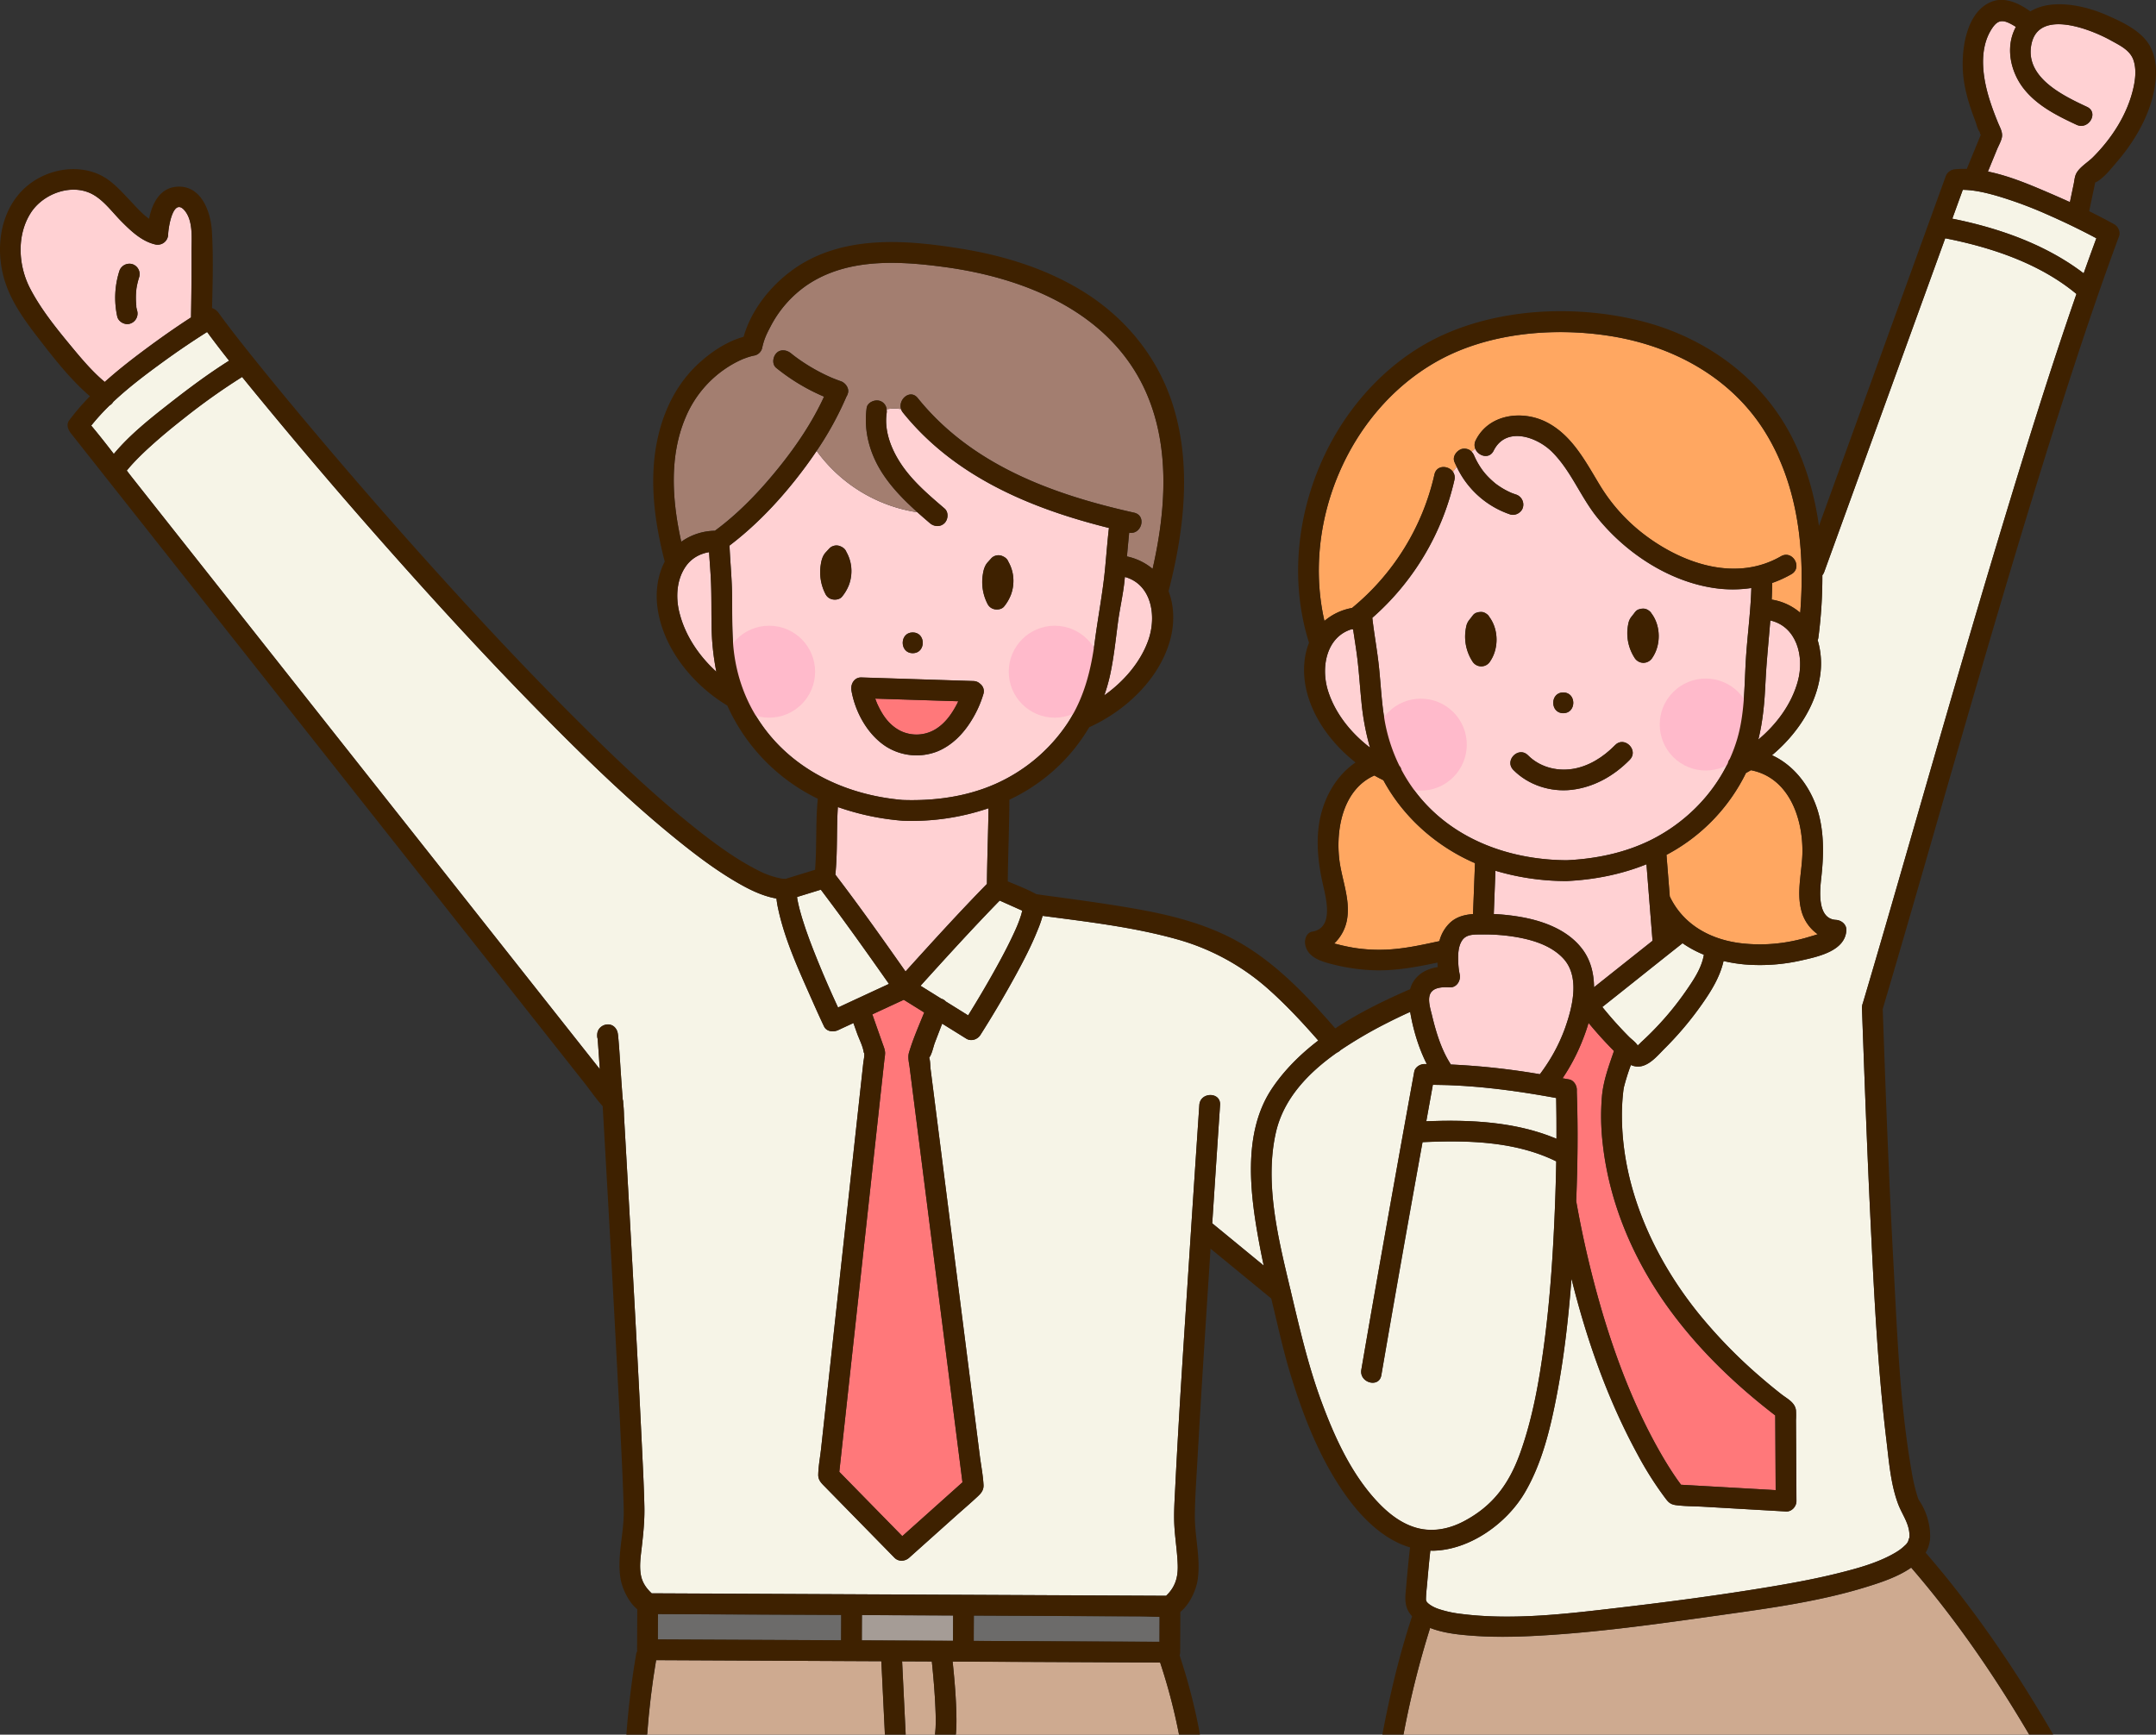 <svg xmlns="http://www.w3.org/2000/svg" viewBox="0 0 1813.75 1459.4"><rect x="0" y="0" width="1813.75" height="1459.4" fill="#333333" stroke="none"/><defs><style>.cls-1{fill:#ceaa90;}.cls-2{fill:#f6f4e7;}.cls-3{fill:#ffa761;}.cls-4{fill:#ffd1d3;}.cls-5{fill:#ffbacb;}.cls-6{fill:#6c6b6a;}.cls-7{fill:#a59c96;}.cls-8{fill:#ff787a;}.cls-9{fill:#a37e70;}.cls-10{fill:#3e2100;}</style></defs><g id="Layer_2" data-name="Layer 2"><g id="Layer_1-2" data-name="Layer 1"><path class="cls-1" d="M786.93,1436.65c-.56-13-1.68-25.9-3-38.81l-25-.12q1.53,30.84,3,61.68h24.67C787.53,1451.88,787.26,1444.15,786.93,1436.65Z"/><path class="cls-2" d="M1380.29,877.17q7-6.37,13.47-13.22a250.48,250.48,0,0,0,24.2-29.69c6.46-9.34,13.57-19.6,15.43-31a92.69,92.69,0,0,1-17.93-9.68c-22.55,17.82-45,35.84-67.5,53.66a323.11,323.11,0,0,0,22.28,24.92c2.19,2.18,5.25,4.34,7,6.82.19.26.33.44.47.61A16.86,16.86,0,0,0,1380.29,877.17Z"/><path class="cls-1" d="M716.25,1397.51,693,1397.4l-141-.68c-3.54,20.77-6,41.69-7.53,62.68h200q-1.5-30.89-3-61.77Z"/><path class="cls-3" d="M1206.76,399.18c1.85-8.25,11.83-7.64,15.61-2.17,1-1.45,2.05-2.88,3.14-4.26-.68-1.42-1.41-2.81-2-4.28-1.85-4.52,2-9.41,6.09-10.73a8.91,8.91,0,0,1,6.72.88A7.63,7.63,0,0,1,1238,380c1-.84,2.07-1.61,3.12-2.4a8.5,8.5,0,0,1,.38-7.17c11-22.12,39.2-25.56,59.53-15.21,21.74,11.08,33.09,33.67,45.21,53.58a149.94,149.94,0,0,0,39.6,42.9c32.07,23.45,75.58,37.59,112.39,16.36,9.75-5.63,18.52,9.45,8.8,15.06a95.85,95.85,0,0,1-16.18,7.38q0,7-.39,14a48.35,48.35,0,0,1,24,11.05c4.12-51.87-1.52-106.2-29-151.14-28.52-46.61-77.79-73.28-130.8-81.67-48.28-7.64-103.84-2.69-146.83,21.91-73.85,42.25-112.45,135.59-93.62,217.83a49.18,49.18,0,0,1,23.23-10.93A203.31,203.31,0,0,0,1206.76,399.18Z"/><path class="cls-3" d="M1473,648c-1.38.82-2.78,1.58-4.17,2.34a154.9,154.9,0,0,1-66.87,68.88q1.39,17.5,2.78,35c11.36,23.82,34.24,36.32,60.06,39.39a136.86,136.86,0,0,0,38.87-1.06,146.62,146.62,0,0,0,17.92-4.22c.93-.28,4.35-1.22,7.62-2.32a35.14,35.14,0,0,1-13.88-20.29c-4.14-16.08.91-33.06,1-49.33C1516.47,687.51,1504.58,654.12,1473,648Z"/><path class="cls-1" d="M1569.67,1335.31c-38.91,12-79.87,17.62-120.08,23.26-48.27,6.78-96.7,13.76-145.36,17-21.48,1.41-43.16,2.25-64.66.7-12-.87-25-2.14-36.46-6.62a775,775,0,0,0-21.95,87.26c-.16.84-.3,1.68-.46,2.52h526.39c-29.17-49.49-61.73-97.08-99.29-140.49C1596.17,1327.05,1580.61,1331.94,1569.67,1335.31Z"/><path class="cls-4" d="M1240.32,383.83a.06.06,0,0,0,0,0l.07.14c.27.56.51,1.12.78,1.67.54,1.11,1.1,2.2,1.7,3.27a66,66,0,0,0,3.58,5.72l.9,1.25c.08.12.17.23.25.34.68.82,1.34,1.65,2,2.45a67.18,67.18,0,0,0,4.7,4.85c.9.84,1.82,1.66,2.76,2.45.39.33.8.64,1.19,1,1.88,1.38,3.79,2.7,5.79,3.89a64.12,64.12,0,0,0,6,3.17c.25.12,2.17,1,.93.44s.39.15.66.26c1.14.45,2.3.86,3.47,1.25a8.92,8.92,0,0,1,6.09,10.72c-1,4.43-6.4,7.54-10.73,6.1a76.79,76.79,0,0,1-45-40.06c-1.09,1.38-2.13,2.81-3.14,4.26a8.43,8.43,0,0,1,1.21,6.81,218.61,218.61,0,0,1-69.08,116c1.61,14.26,4.32,28.35,5.74,42.63,1.31,13.25,2,26.58,4,39.75a141.49,141.49,0,0,0,13.07,42.13,6.54,6.54,0,0,1,1.72,3.36A135.19,135.19,0,0,0,1189.14,664c30,41.17,79.19,59.49,128.84,59.77,24.27-1.13,48.67-6.09,70.56-16.9C1416.58,693,1440,670,1453.6,642a7,7,0,0,1,1.52-3.34,129.29,129.29,0,0,0,6.27-16.77c6.18-21,6-43,7.2-64.75,1.16-20.9,4.14-41.49,4.73-62.39a106.47,106.47,0,0,1-31.33,0c-38.36-5.64-74.62-29.71-98.6-59.66-13.93-17.39-22-39.38-37.94-55.08-12.86-12.64-38.64-21.45-48.94-.78-3.72,7.48-13,4.5-15.43-1.63-1,.79-2.11,1.56-3.12,2.4A11.64,11.64,0,0,1,1240.32,383.83Zm13.3,172.34a8.72,8.72,0,0,1-15.06,0,38.37,38.37,0,0,1-6-22.55,43.15,43.15,0,0,1,.94-6.87,12.72,12.72,0,0,1,2.63-5.41l.28-.36,1.74-2.21a7.22,7.22,0,0,1,.77-1l.35-.45a6.34,6.34,0,0,1,3.08-2,7.8,7.8,0,0,1,1.08-.29l.49-.11a8.39,8.39,0,0,1,.86-.1c.21,0,.44-.06.65-.07a4.21,4.21,0,0,1,.51,0l.33,0a6.72,6.72,0,0,1,1.32.21.9.9,0,0,1,.16,0c.14,0,.25.1.38.15.31.11.61.21.91.35a7.44,7.44,0,0,1,.78.44,10,10,0,0,1,.86.58.1.1,0,0,1,0,0,9.66,9.66,0,0,1,.87.68,7,7,0,0,1,1.25,1.63,1.34,1.34,0,0,1,.11.14C1260.75,529.54,1260.87,545.45,1253.62,556.17ZM1370,524a12.83,12.83,0,0,1,2.63-5.41l.28-.36,1.74-2.22a8.76,8.76,0,0,1,.76-1l.36-.45a6.34,6.34,0,0,1,3.08-2,8.06,8.06,0,0,1,1.07-.29l.5-.11a8.08,8.08,0,0,1,.86-.1c.21,0,.44-.06.65-.07a4.21,4.21,0,0,1,.51,0l.33,0a7.32,7.32,0,0,1,1.31.22.86.86,0,0,1,.17,0,2.5,2.5,0,0,1,.38.15,7.75,7.75,0,0,1,.91.35c.27.13.53.28.78.43s.58.38.86.59l0,0c.3.23.6.44.87.69a7,7,0,0,1,1.25,1.63l.11.13c7.78,10.44,7.9,26.35.65,37.07a9,9,0,0,1-7.54,4.32,8.88,8.88,0,0,1-7.52-4.32,38.3,38.3,0,0,1-6-22.55A43.15,43.15,0,0,1,1370,524Zm-54.89,58.61c11.24,0,11.22,17.44,0,17.44S1303.89,582.58,1315.11,582.58Zm7,64.46c14.19-2,26.73-10.11,36.58-20.17,7.87-8,20.19,4.3,12.34,12.33-13.19,13.47-30,23.1-48.92,25.28-17.74,2-36.37-3.94-49-16.7-7.89-8,4.44-20.33,12.34-12.33C1294.93,645,1308.92,648.94,1322.13,647Z"/><circle class="cls-5" cx="1195.27" cy="626.48" r="38.68" transform="translate(-92.9 1028.68) rotate(-45)"/><circle class="cls-5" cx="1434.94" cy="609.57" r="38.68" transform="translate(-10.74 1193.19) rotate(-45)"/><path class="cls-2" d="M1763.58,200.47c-13.57-7.27-27.5-13.95-41.58-20.12a344.7,344.7,0,0,0-40.81-15.18c-9.71-2.84-19.8-5.35-30-5.47q-4.4,12.12-8.8,24.25c39,7.84,78.68,21.72,110.49,46Q1758.15,215.2,1763.58,200.47Z"/><path class="cls-4" d="M1680.81,103.06c1.65,4.09,4.31,8.22,3.28,12.75-.77,3.41-2.82,6.89-4.15,10.12q-3.76,9.19-7.54,18.38c19.24,3.9,38.36,12.35,55.28,19.63q6.88,3,13.71,6.09,1.58-7.54,3.16-15.09c.52-2.47.74-5.29,1.6-7.67,2.18-6,10.16-10.49,14.62-15,16-16,29.1-36.23,34.06-58.47,1.66-7.48,2.51-15.92,0-23.32-2.92-8.45-11.74-12.45-19.11-16.56-15.83-8.82-59.94-26.83-66.58,2.61-6.39,28.28,26.14,43.78,46.63,53.37,10.17,4.76,1.3,19.79-8.8,15.06-16.3-7.63-33-15.92-44.4-30.36-10-12.71-14.73-30.81-9.12-46.41a41,41,0,0,1,2.49-5.6c-1.35-.85-2.75-1.69-4.16-2.43-7-3.68-11-3.44-15.69,3.38-12.42,18.25-7.85,44.11-1.27,63.48C1676.6,92.46,1678.67,97.78,1680.81,103.06Z"/><path class="cls-1" d="M929.53,1398.54,810.4,1398l-9,0c1.67,15.75,3,31.6,3.2,47.41a139.77,139.77,0,0,1-.48,14.07H991.87A488,488,0,0,0,976,1398.76Z"/><path class="cls-2" d="M1587,1212.07c-7.47-62-10.46-124.6-13.49-186.93-2.84-58.5-4.94-117-7.07-175.55a12.09,12.09,0,0,1,.75-5.78c13-43.74,25.6-87.57,38.23-131.4,26.09-90.52,52.1-181.07,79.41-271.24,19.65-64.89,39.75-129.75,62-193.83-30.86-25.65-71.37-39.19-110.4-46.86q-30.83,85-61.64,170-20.08,55.41-40.18,110.8a9.18,9.18,0,0,1-1.54,2.68,393.18,393.18,0,0,1-3.33,52.36,9.37,9.37,0,0,1-.59,2.26,69.4,69.4,0,0,1,1.68,32.14c-4.3,25-20.17,47.94-40.12,64.67,21,9.56,35.31,30.94,40.25,53.38,3.59,16.34,3.07,32.86,1.24,49.37-1.16,10.45-3.92,34.9,12.34,35.79,4.52.25,9,3.83,8.72,8.72-.88,17.3-23.47,22.13-37.29,25.24a157.39,157.39,0,0,1-47.89,3.54,126.42,126.42,0,0,1-18.12-2.9c-3,13.22-10.18,24.94-18,36.1a277.74,277.74,0,0,1-31.12,37.07c-5.1,5.08-11,12.3-18,14.75A14.08,14.08,0,0,1,1372,896a179.2,179.2,0,0,0-5.9,18.67c-.14.59-.35,2-.47,2.92a172.5,172.5,0,0,0-1.22,20.83c0,61.31,27.07,120.61,65.35,167.68a419.21,419.21,0,0,0,52.19,53.22q8.08,7,16.47,13.55c4.94,3.89,11.67,6.94,12.43,13.76a78.53,78.53,0,0,1,0,8.12l.39,68.16c0,4.51-4,9-8.72,8.72l-69.37-4c-7.65-.43-15.54-.36-23.15-1.32-5.53-.7-7-3.18-10-7.13a285.08,285.08,0,0,1-22.56-35.84c-25.15-46.19-42.73-96.36-55.44-147.55-2.51,32.52-6.11,65-12.22,97.08-5.4,28.23-12.37,57.9-27.08,82.92-15.29,26-46.17,48.11-76.93,48.84-.85,0-1.68-.05-2.53-.06,0,.35-.08.71-.12,1.07-1,8.78-1.77,17.57-2.54,26.36-.42,4.8-1.06,9.62-1,14.44,0-.78.45,1,.69,1.29,1.81,2.2,5.47,4.37,9.65,5.84a93.41,93.41,0,0,0,19.06,4.21c43.17,5.55,88.5.06,131.44-5,43.8-5.11,87.66-10.89,131.15-18.19,18.87-3.17,37.7-6.72,56.26-11.4,14.33-3.61,29-7.63,42.18-14.46,4.63-2.39,8.87-4.91,12.4-8.43a10.14,10.14,0,0,0,2.92-3.83c-.18.37,1-3.61.89-2.37,1-11.23-5.85-19.17-9.48-28.9C1590.56,1248.59,1589.1,1229.58,1587,1212.07Z"/><path class="cls-2" d="M192.72,303.45q-9.45-11.93-18.49-24.15-18.34,11.58-35.92,24.34c-14.56,10.57-29.57,21.79-43,34.42a8.87,8.87,0,0,1-3.14,3.1,183,183,0,0,0-15.39,16.91c6.51,7.76,12.79,15.77,19,23.83,13.47-16.2,30.54-29.7,47-42.58C158.83,326.71,175.38,314.38,192.72,303.45Z"/><path class="cls-6" d="M553.54,1358q-.06,10.65-.1,21.31l45.8.22,108.33.52q0-10.65.1-21.31L595,1358.18Z"/><path class="cls-4" d="M88.14,321.39c12.21-11,25.32-21,38.42-30.66,11.15-8.18,22.53-16.13,34.17-23.64.31-18.35.51-36.7.41-55-.06-10.73,1.67-25.59-5.49-34.57-10-12.52-14.05,14.17-14.17,19.72a8.83,8.83,0,0,1-11,8.41c-11.3-2.68-20.41-11.37-28.34-19.36-7.44-7.5-14.41-17.22-23.72-22.5-17.68-10-42.09-1-52.53,15.37-12,18.74-10.57,44.26-.55,63.54C33.75,258.9,45.42,273.76,57,287.83,66.5,299.32,76.52,311.7,88.14,321.39Zm12.21-93.14a8.91,8.91,0,0,1,10.73-6.09,8.79,8.79,0,0,1,6.09,10.72,65.66,65.66,0,0,0-2.06,8c-.13.71-.24,1.41-.36,2.12v.12c-.13,1.32-.27,2.65-.34,4a63.72,63.72,0,0,0,.11,8.29c0,.61.1,1.22.16,1.83,0,.31.07.61.11.92.08.67,0,.4-.11-.8-.17,1.18.52,3.07.76,4.23a8.93,8.93,0,0,1-6.09,10.73c-4.29,1.39-9.78-1.62-10.72-6.09A74,74,0,0,1,100.35,228.25Z"/><path class="cls-4" d="M847.59,654.55a141.92,141.92,0,0,0,50.61-46.24c13.78-21,19.59-44.23,22.85-68.91,2.68-20.27,6.52-40.16,8.43-59.26,1.2-11.95,2-24,3.43-35.92-65.66-16.35-129.79-43.08-173.28-97.05a9.21,9.21,0,0,1-1.63-3,36.76,36.76,0,0,0-12.16.14,12.25,12.25,0,0,1,0,3.58c-2.09,15.44,4.35,31.06,12.91,43.56,9.64,14.06,23,25.33,35.81,36.34,3.6,3.07,3.14,9.19,0,12.33-3.51,3.51-8.75,3.06-12.33,0s-7-6-10.45-9.12A128.38,128.38,0,0,1,687,379.33c-5.66,8.42-11.71,16.6-18,24.55C652.79,424.27,634.5,443.2,613.72,459c.56,13.29,1.89,26.52,2.13,39.83s-.07,26.39.69,39.57c1.32,23.24,7.84,45.28,20.17,65.1,26.65,42.85,73.38,65.31,122.6,69.57C789.72,674.12,820.63,669.28,847.59,654.55ZM826.78,483.42c.54-3.74,1.56-7.59,4.17-10.42l3-3.29a7.62,7.62,0,0,1,3.08-2,8.29,8.29,0,0,1,6.21.15l.28.11c.27.12.52.25.78.39a9.6,9.6,0,0,1,2,1.36,7.61,7.61,0,0,1,2,2.92,32.36,32.36,0,0,1,4.18,17.82,33.12,33.12,0,0,1-2,9.85,36.32,36.32,0,0,1-5.81,10c-1.68,2.1-4.83,2.74-7.32,2.4A8.38,8.38,0,0,1,831,508.5,40,40,0,0,1,826.78,483.42ZM767.85,532.1c11.24,0,11.22,17.44,0,17.44S756.63,532.1,767.85,532.1ZM708.41,502c-1.68,2.1-4.83,2.74-7.32,2.4a8.4,8.4,0,0,1-6.37-4.16,40.06,40.06,0,0,1-4.21-25.08c.54-3.74,1.57-7.59,4.17-10.42,1-1.09,2-2.19,3.05-3.29a7.52,7.52,0,0,1,3.07-2,8.29,8.29,0,0,1,6.21.15l.28.11c.27.12.52.25.78.39a9.6,9.6,0,0,1,2,1.36,7.61,7.61,0,0,1,2,2.92,32.46,32.46,0,0,1,4.19,17.82,33.45,33.45,0,0,1-2,9.85A36.32,36.32,0,0,1,708.41,502Zm7.88,79c-.91-5.33,2.28-11.23,8.41-11l11.85.38L818.84,573a8.39,8.39,0,0,1,5.74,2.36,7.79,7.79,0,0,1,2.67,8.68,90.58,90.58,0,0,1-9.81,21.83c-6.93,11.37-16.42,21.25-28.9,26.36a48,48,0,0,1-42.77-3.89C730,618.34,719.42,599.17,716.29,581Z"/><circle class="cls-5" cx="647.04" cy="565.12" r="38.68"/><circle class="cls-5" cx="887.3" cy="565.12" r="38.68"/><path class="cls-2" d="M670.65,755.67c.08.5.16,1,.25,1.52,1,5.18,2.36,10.27,3.91,15.32,3.75,12.25,8.38,24.23,13.2,36.1,5.34,13.13,11.07,26.13,17,39q21.4-10,42.83-19.86c-18.75-26.66-37.59-53.32-57.31-79.28l-20,6.15c0,.33,0,.66.07,1Z"/><path class="cls-7" d="M725.11,1358.81q0,10.65-.1,21.3l76.71.37q.06-10.65.1-21.31l-57.55-.27Z"/><path class="cls-8" d="M805.15,592.1c.36-.69.67-1.42,1-2.12l-69.89-2.25c.36,1,.74,2,1.14,3,.05.14.09.22.12.3s0,0,0,.09c.27.61.54,1.21.83,1.82,4.47,9.54,9.86,17,18.71,21.71a30.81,30.81,0,0,0,29.83-1.12C794.92,608.69,800.46,601.07,805.15,592.1Z"/><path class="cls-6" d="M903.85,1359.66l-84.59-.4q0,10.65-.1,21.3l16.64.08,139.62.67q0-10.49.1-21c-5.37,0-10.79-.36-16-.39Z"/><path class="cls-4" d="M1377.83,879.65c1,1.25.71.09,0,0Z"/><path class="cls-2" d="M1109,875.43c-12.76-14.56-25.93-28.81-40.33-41.76a194.06,194.06,0,0,0-78.18-43.33C953.62,780,915,775.56,877.08,770.53a91.13,91.13,0,0,1-4,11.53c-5.16,13-11.6,25.49-18.3,37.77q-14.14,25.9-30,50.87c-2.46,3.89-7.83,5.7-11.93,3.13-6.74-4.22-13.51-8.4-20.26-12.61q-3.06,8-6.11,15.94c-1.34,3.51-2.45,9.66-4.81,12.72,1,2.75.82,6.82,1.19,9.65q1.23,9.71,2.47,19.41l32.43,254.79,6.45,50.7c1,8.21,2.73,16.61,3.17,24.88.21,3.91-1.58,6.56-4.32,9.15-6.37,6-13.12,11.74-19.67,17.6l-38.58,34.53c-3.48,3.11-8.9,3.49-12.33,0l-37.4-38.18-20.85-21.29c-3-3.09-6-5.65-5.89-10.42.14-7.27,1.62-14.75,2.41-22q2.44-22.32,4.88-44.65l13.83-126.42q6.48-59.21,12.95-118.4l3.81-34.75c.27-2.48,1-5.37.86-7.86-.05-.8-.45-1-.51-1.44-.77-5.24-3.87-11-5.64-16l-3-8.45c-4.27,2-8.54,3.94-12.8,5.93-4,1.85-9.78,1.4-11.93-3.13-3.28-6.91-6.43-13.9-9.53-20.89-11.08-25-23.23-51-29-77.83a78.34,78.34,0,0,1-1.48-8.86c-13.1-2.24-25.53-8.92-36.79-15.68-16.62-10-32.13-21.84-47.18-34-40.28-32.57-77.52-68.92-113.83-105.8-41.56-42.21-81.75-85.77-121.14-130Q281.5,411.2,230.78,350.13c-9.07-10.94-18.15-21.91-27.12-33a542.69,542.69,0,0,0-48.58,34.49c-9.88,7.74-19.58,15.72-28.86,24.17-4,3.59-7.83,7.28-11.55,11.11-1.75,1.81-3.46,3.64-5.12,5.53-.64.74-1.28,1.49-1.91,2.24s-.86,1-1,1.24c1.35,1.74,2.69,3.49,4,5.21l73.68,93.2,93.51,118.32L374.59,735l83.29,105.38,46.71,59.08c-.09-1.28-.17-2.57-.26-3.86q-.58-8.49-1.2-17c-.11-1.57-.24-3.15-.37-4.73a8.6,8.6,0,0,1-.39-2.31,12.22,12.22,0,0,1,.33-3.3c1.68-6.09,10.07-8.81,14.6-3.88,2.24,2.45,2.49,4.94,2.78,8,1,10.26,1.51,20.56,2.22,30.83q.59,8.51,1.2,17c.11,1.58.24,3.16.37,4.74a8.59,8.59,0,0,1,.39,2.3c0,.24,0,.48,0,.72a102.55,102.55,0,0,1,.67,10.67q3.6,62.65,7.06,125.3c2.88,52.1,5.74,104.2,8.19,156.32.75,15.76,1.56,31.54,1.91,47.32.26,11.46-.91,22.77-2.22,34.13-.88,7.58-2.11,15.67-.74,23.26,1.17,6.45,4.57,11.24,9.11,15.49l51.21.24,117,.56h0l94.15.46h0l25.4.12,145,.69c7.43-7.08,10.13-15.07,9.75-26-.44-13-2.9-25.75-3-38.74-.1-8.6.46-17.23.89-25.82,3.16-63.94,7.52-127.83,11.66-191.71q4.25-65.32,8.64-130.63c.76-11.16,18.2-11.21,17.44,0q-.22,3.43-.46,6.87-3.11,46.32-6.12,92.66,2.73,2.22,5.44,4.46l37.87,31.1q-1.77-8.23-3.34-16.5c-7.92-42.12-15.12-94.38,10.16-132.29C1080.38,900.37,1093.87,887,1109,875.43Z"/><path class="cls-2" d="M1231.12,1280.13c25.14-13.13,38.72-32.18,48-58.28,10.26-28.85,15.67-59.46,19.74-89.72,4.46-33.17,7-66.61,8.55-100q1.3-27.45,1.82-55c-34.45-17-74.7-17.89-112.5-16.15q-17.68,98-34.66,196.09c-1.9,11.06-18.7,6.34-16.82-4.63q6.21-36.3,12.61-72.57,15.69-89.14,31.91-178.2c.69-3.75,4.86-6.35,8.41-6.4.72,0,1.43,0,2.15,0-6.93-13.55-11.57-29.33-14-43.91-6.47,2.95-12.89,6-19.21,9.22a364.71,364.71,0,0,0-39.42,23,9.52,9.52,0,0,1-3.05,2.1c-24,16.95-44.7,38.49-51.21,66.92-9.78,42.75,2,89.57,11.86,131.23,0,.22.11.44.16.66a8.07,8.07,0,0,1,.42,1.76c7.42,31.3,14.57,62.54,25.73,92.78s25.42,61.7,47.9,85.28c9.11,9.56,20,18,32.92,21.4C1205.59,1289.14,1219.18,1286.36,1231.12,1280.13Z"/><path class="cls-3" d="M1220,776.22c5.47-5,12.22-6.63,19.2-7.19l1.65-42.81c-32.37-14-60.29-38.62-77.06-69.77-2.55-1.25-5.07-2.59-7.57-4-25.85,11.47-32.44,43.7-29.63,69.78,1.83,16.91,9.48,33.78,6.68,50.95a36.21,36.21,0,0,1-10.91,20.65c.65.14,1.25.27,1.7.39,5.09,1.34,10.25,2.47,15.44,3.31a134.63,134.63,0,0,0,26.38,1.45c15.27-.61,30.17-3.92,45-7.14A32.12,32.12,0,0,1,1220,776.22Z"/><path class="cls-4" d="M1220,894.68a8.52,8.52,0,0,1,.46.9,607.71,607.71,0,0,1,75,8.18q3-4,5.71-8.11A144.16,144.16,0,0,0,1316.59,865c6.23-17.58,12.85-43.24-1.49-58.67-11.21-12.07-29.2-16.64-44.95-18.8a160.51,160.51,0,0,0-23.6-1.37c-5.89.07-12.84-.51-16.52,5-3.42,5.08-3.51,12.18-3.29,18.07a65.87,65.87,0,0,0,.66,7.43c.18,1,.34,2,.57,3,1.17,5.23-2.49,11.37-8.41,11-5.37-.3-13.76-.33-16.42,5.56-2.3,5.09.37,13.1,1.59,18.13C1208,868.08,1212.41,882.71,1220,894.68Z"/><path class="cls-2" d="M1203.1,925.45c-1.08,6-2.14,11.94-3.22,17.9,36.93-1.46,75.26.33,109.52,14.73,0-11.44,0-22.87-.25-34.29-34.08-6.27-69.07-10.95-103.74-11.1Z"/><path class="cls-4" d="M1489.31,522c-1.37,17.4-3.26,34.77-4.08,52.21-.76,16.27-2.13,32.4-6,48,15.45-12.87,27.94-29.87,33.19-48.9C1518.28,552,1511.22,526.94,1489.31,522Z"/><path class="cls-4" d="M1390.21,791.47q-2.57-32.19-5.11-64.37c-21.12,8.52-43.94,13-67.12,14.12a208.47,208.47,0,0,1-59.93-8.68q-.71,18.21-1.4,36.42a187.7,187.7,0,0,1,20.07,2.06c20.24,3.19,42,10.73,54.64,27.76,6.88,9.25,9.54,20.35,9.63,31.82Q1365.62,811.06,1390.21,791.47Z"/><path class="cls-8" d="M1357.76,884.19q-11.25-11.31-21.38-23.62c-1.38,4.75-3,9.32-4.66,13.59a166.81,166.81,0,0,1-17.22,33c1.86.34,3.72.66,5.57,1,3.79.71,6.31,4.83,6.41,8.4,0,.85,0,1.71,0,2.56,1.07,30.33.71,60.88-.53,91.34a857.27,857.27,0,0,0,23.08,97.35c11.54,38,26,75.43,45.38,110.21,5,9,10.39,17.89,16.29,26.37,1.12,1.61,2.29,3.18,3.46,4.76l79.61,4.54-.36-62.86c-33.45-25.73-64-54.94-88.91-89.12-29.89-41-50.6-88.8-56.2-139.4a200.15,200.15,0,0,1-.65-40.21C1348.94,908.74,1353.47,896.82,1357.76,884.19Z"/><path class="cls-4" d="M598.19,490.77c-.33-8.78-1.12-17.52-1.65-26.28-7.79,1.35-14.8,5.14-19.61,12-7.64,10.95-8.54,25.45-5.56,38.1,4.55,19.33,16.28,36.95,31.25,50.51a209.73,209.73,0,0,1-4-38.7C598.41,514.54,598.64,502.65,598.19,490.77Z"/><path class="cls-4" d="M946.35,485.44c-.22,2-.4,4-.65,6-1.33,10.85-3.79,21.52-5.22,32.37-1.9,14.35-3.39,28.77-6.36,43A144.35,144.35,0,0,1,929,585.05c16.52-11.68,30.58-28,37.06-46.4C973.3,518,968.61,491.53,946.35,485.44Z"/><path class="cls-2" d="M774.42,829.36q8.67,5.37,17.33,10.79a8.8,8.8,0,0,1,4,2.47q9.35,5.82,18.72,11.65c7.45-12,14.69-24.21,21.6-36.56,6.32-11.3,12.47-22.75,17.8-34.56a112.48,112.48,0,0,0,5.23-13.51c.35-1.15.59-2.33.87-3.49L841,757.68C818.25,781,796.29,805.18,774.42,829.36Z"/><path class="cls-9" d="M771.81,431c-11.11-10-21.63-20.59-29.73-33.22-10.48-16.35-15.64-35.2-13-54.53.64-4.7,6.67-7.21,10.73-6.09a8.21,8.21,0,0,1,6.06,7.15,36.76,36.76,0,0,1,12.16-.14c-2.63-8.15,7.71-17.05,14-9.3C817.38,391.2,885.39,416,954.1,431.34c10.79,2.41,6.42,18.69-4.14,16.87,0,.45-.09.89-.13,1.34q-.66,6.79-1.28,13.6c-.15,1.65-.31,3.31-.46,5a50.06,50.06,0,0,1,21.59,10.43c11.18-49.13,15-103-6-149.62C933.72,262.7,862.54,233.8,794.57,224.65c-38.71-5.21-82.08-7.72-116,15.44a95.6,95.6,0,0,0-30.43,34.79c-3.32,6.34-5.32,10.33-7,18.07A8.48,8.48,0,0,1,635,299a46.52,46.52,0,0,0-7.24,2c-.86.3-1.7.63-2.55.95l-.55.21-.42.19c-2,.89-3.89,1.81-5.79,2.82a92.86,92.86,0,0,0-41.78,46.18c-13.9,32.77-11.22,70.06-3.56,104.42a50,50,0,0,1,28.3-9.26c20.39-15,38.15-33.75,53.94-53.38C670,375,683.48,355,693.25,333.69a167.78,167.78,0,0,1-40.18-24.16c-3.78-3.07-2.93-9.14,0-12.33,3.41-3.71,8.8-2.87,12.33,0l2.09,1.67,1.79,1.36c1.71,1.27,3.44,2.49,5.19,3.68q5.26,3.58,10.82,6.7t11.33,5.79l2.9,1.3.41.17,1.18.48c2,.8,3.95,1.54,5.95,2.26,4.13,1.19,7.9,6.34,6.09,10.73a7.13,7.13,0,0,1-1,2.17A274.38,274.38,0,0,1,687,379.33,128.38,128.38,0,0,0,771.81,431Z"/><path class="cls-4" d="M831.59,680a200.26,200.26,0,0,1-72.28,10.46A215.43,215.43,0,0,1,704.85,679c-1.22,18.92-.18,38-2.1,56.87,20.38,26.63,39.76,54.06,59,81.5,22.48-24.87,45.05-49.71,68.49-73.66C830.45,722.47,831.33,701.26,831.59,680Z"/><path class="cls-8" d="M777.51,851.82c-5.74-3.56-11.45-7.15-17.2-10.7q-13.24,6.11-26.47,12.28,4.3,12.26,8.63,24.5c.94,2.67,2.09,5.24,2.14,8.09a45.76,45.76,0,0,1-.61,5.58L741,919l-21.27,194.46q-6.83,62.43-13.66,124.86l53,54.1,50.61-45.29q-3.28-25.85-6.58-51.71L774.93,974.11,765.24,898c-.53-4.11-1.73-8.42-.54-12.46C768.07,874.11,773,863,777.51,851.82Z"/><path class="cls-4" d="M1152.53,629a212.7,212.7,0,0,1-7.25-39.06c-1.21-11.82-1.92-23.69-3.35-35.5-1-8.33-2.4-16.6-3.6-24.9a8.15,8.15,0,0,1-1.08-.19c-21.15,6.26-26.55,31.74-19.88,52.4C1123.41,600.45,1136.6,616.8,1152.53,629Z"/><path class="cls-10" d="M712,464.37a7.61,7.61,0,0,0-2-2.92,9.6,9.6,0,0,0-2-1.36c-.26-.14-.51-.27-.78-.39l-.28-.11a8.29,8.29,0,0,0-6.21-.15,7.52,7.52,0,0,0-3.07,2c-1,1.1-2,2.2-3.05,3.29-2.6,2.83-3.63,6.68-4.17,10.42a40.06,40.06,0,0,0,4.21,25.08,8.4,8.4,0,0,0,6.37,4.16c2.49.34,5.64-.3,7.32-2.4a36.32,36.32,0,0,0,5.81-10,33.45,33.45,0,0,0,2-9.85A32.46,32.46,0,0,0,712,464.37Z"/><path class="cls-10" d="M837.36,512.66c2.49.34,5.64-.3,7.32-2.4a36.32,36.32,0,0,0,5.81-10,33.12,33.12,0,0,0,2-9.85,32.36,32.36,0,0,0-4.18-17.82,7.61,7.61,0,0,0-2-2.92,9.6,9.6,0,0,0-2-1.36c-.26-.14-.51-.27-.78-.39l-.28-.11a8.29,8.29,0,0,0-6.21-.15,7.62,7.62,0,0,0-3.08,2L831,473c-2.61,2.83-3.63,6.68-4.17,10.42A40,40,0,0,0,831,508.5,8.38,8.38,0,0,0,837.36,512.66Z"/><path class="cls-10" d="M767.85,549.54c11.22,0,11.24-17.44,0-17.44S756.61,549.54,767.85,549.54Z"/><path class="cls-10" d="M788.54,632.18c12.48-5.11,22-15,28.9-26.36A90.58,90.58,0,0,0,827.25,584a7.79,7.79,0,0,0-2.67-8.68,8.39,8.39,0,0,0-5.74-2.36l-82.29-2.65-11.85-.38c-6.13-.19-9.32,5.71-8.41,11,3.13,18.21,13.67,37.38,29.48,47.33A48,48,0,0,0,788.54,632.18ZM757.11,614.7C748.26,610,742.87,602.53,738.4,593c-.29-.61-.56-1.21-.83-1.82,0,0,0,0,0-.09s-.07-.16-.12-.3c-.4-1-.78-2-1.14-3L806.17,590c-.35.7-.66,1.43-1,2.12-4.69,9-10.23,16.59-18.21,21.48A30.81,30.81,0,0,1,757.11,614.7Z"/><path class="cls-10" d="M771.81,431c3.45,3.09,7,6.12,10.45,9.12s8.82,3.51,12.33,0c3.14-3.14,3.6-9.26,0-12.33-12.85-11-26.17-22.28-35.81-36.34-8.56-12.5-15-28.12-12.91-43.56a12.25,12.25,0,0,0,0-3.58,8.21,8.21,0,0,0-6.06-7.15c-4.06-1.12-10.09,1.39-10.73,6.09-2.61,19.33,2.55,38.18,13,54.53C750.18,410.37,760.7,421,771.81,431Z"/><path class="cls-10" d="M36.12,289.46C48,304.78,60.78,320.57,75.66,333.39a198.7,198.7,0,0,0-17.53,20.38c-2.47,3.35-.88,7.74,1.36,10.57l44.9,56.8,107.35,135.8L342,721.7,454.11,863.57l36.95,46.75c5.27,6.66,10.25,14,15.95,20.37q2.64,45.67,5.19,91.34,4.84,86.39,9.28,172.78c1,20.76,2.08,41.52,2.83,62.29.19,5.3.41,10.61.4,15.92-.05,18.27-5.72,36.91-2.68,55.1,1.33,8,6.52,19.67,14.09,25.79q-.09,17-.17,34.06a9.25,9.25,0,0,0,.13,1.28,6.47,6.47,0,0,0-.87,2.21c-3.86,22.51-6.55,45.19-8.25,67.94H544.4c1.57-21,4-41.91,7.53-62.68l141,.68,23.28.11,25.2.12q1.51,30.88,3,61.77h17.49q-1.5-30.84-3-61.68l25,.12c1.34,12.91,2.46,25.85,3,38.81.33,7.5.6,15.23-.35,22.75h17.57a139.77,139.77,0,0,0,.48-14.07c-.19-15.81-1.53-31.66-3.2-47.41l9,0,119.13.58,46.43.22a488,488,0,0,1,15.91,60.64h17.62a490.13,490.13,0,0,0-17.15-66.68,8.68,8.68,0,0,0,.48-2.64q.07-17,.16-33.92c7.85-6.19,13.19-18.33,14.49-26.57,2.84-18-2.44-36.41-2.3-54.52.12-14.5,1.18-29,2-43.52,3.05-55.09,6.63-110.16,10.2-165.22.34-5.26.7-10.51,1-15.77l44.42,36.47,6.67,5.48c1.64,6.89,3.3,13.78,4.93,20.68,3.61,15.32,7.29,30.56,12,45.62,10.51,33.89,24,68.15,44.41,97.42,13.67,19.62,32.25,38.8,55.41,45.7-1.28,10.84-2.27,21.71-3.21,32.58-.63,7.3-1.88,14.53,1.87,21.22a23.9,23.9,0,0,0,3.05,4.14c-10.74,32.49-18.65,65.85-25,99.53h17.78c.16-.84.3-1.68.46-2.52a775,775,0,0,1,21.95-87.26c11.47,4.48,24.45,5.75,36.46,6.62,21.5,1.55,43.18.71,64.66-.7,48.66-3.21,97.09-10.19,145.36-17,40.21-5.64,81.17-11.28,120.08-23.26,10.94-3.37,26.5-8.26,38.13-16.4,37.56,43.41,70.12,91,99.29,140.49h20.19q-12.67-21.8-26.18-43.1c-24.47-38.44-51.3-75.46-81.15-109.92a26.75,26.75,0,0,0,3.8-13.8,54.9,54.9,0,0,0-7.61-27.55c-.66-1.06-1.34-2.1-2-3.17l-.18-.35c-.15-.41-.57-1.42-.65-1.66a160.93,160.93,0,0,1-5.21-22.21c-10.18-58.45-12.19-118.79-15.39-177.92-3.5-64.78-6-129.61-8.28-194.43q-.29-8.16-.58-16.31c24.53-82.79,48.05-165.88,72.13-248.8,26.28-90.44,52.93-180.8,81.81-270.44,14.17-44,28.86-87.76,44.93-131.06,1.31-3.51-.85-8.1-4-9.85-7-3.87-14-7.53-21.17-11.07q2-9.7,4.07-19.4l1-4.84a4.17,4.17,0,0,0,1.55-.65c6.37-3.78,12.2-11.35,17-16.94,16.75-19.68,30.52-44.28,32.43-70.51.7-9.49-.69-19.75-5.77-28-7.5-12.12-23.5-19.36-36-24.81-18.72-8.15-46-13.84-63.76-2.94-9.3-6.73-21.09-12.32-31.91-8.43-23,8.28-26.85,43.51-24.41,63.84,1.53,12.76,5.37,24.92,10,36.86,1,2.62,1.91,7,3.68,9.16.32,1.55.64,2.3.95,2.29-.49,1.2-1,2.4-1.48,3.6l-10.32,25.17a79.16,79.16,0,0,0-9.5.27,9.19,9.19,0,0,0-8.41,6.4l-40.17,110.8-64,176.53c-.77,2.11-1.53,4.23-2.3,6.34-3.48-24.89-10.25-49.21-21.39-71.93-25.56-52.16-74.28-87.28-130.14-100.89-52.37-12.76-113.28-10.49-163,11.41-44.59,19.64-80.16,57.45-101,101.09-23.47,49.09-29.92,106.41-13.44,158.64-4.81,12-5.2,25.76-2.55,38.3,5.18,24.42,21.5,46.53,41.67,62.44-17.6,12-28.26,32.52-31,54-2.08,16.32,0,32.79,3.6,48.75,2.69,11.9,9.3,36.42-8.86,39.54-5,.85-6.81,6.47-6.09,10.73,1.93,11.46,14.56,14.7,24.14,17.06a161.65,161.65,0,0,0,35,4.78c17.64.38,34.94-2.85,52.12-6.49.06,1.27.15,2.52.27,3.77-6.71,1-13.13,3.66-17.86,8.75a22.91,22.91,0,0,0-5.37,9.83c-21.12,9.15-43,19.79-63,33-23-26.4-47.51-52.53-77.7-70.59-28.58-17.08-61.09-25-93.6-30.58-26.58-4.6-53.37-8-80.1-11.72-7.62-4.17-16-7.39-24.1-10.8.23-22.91,1.26-45.8,1.36-68.71a154.18,154.18,0,0,0,53.15-41,158.7,158.7,0,0,0,14-19.95c30.82-14,59.27-40.72,68.23-74,3.5-13.05,3.47-27.7-1.49-40.44,13.47-52,20-109.19,2.23-160.95C972.09,298.32,946,267,911.8,245.62,880.58,226.13,844.44,215,808.3,209.2c-41.7-6.75-87.81-10.78-126.69,8.84-25.18,12.7-48.1,37.46-56.05,65.33-14.53,3.95-28.43,13.52-39,23.53C563.28,329,552.26,360.16,550,391.63c-1.94,27.16,2.42,54.56,9.21,80.83-6.22,12-7.92,26.05-6,39.45,4.8,33.82,29.78,64.4,58.64,81.69A159.86,159.86,0,0,0,688,672c-2,19.86-.73,39.9-2.32,59.78l-23.45,7.21c-.33.11-.57.28-.88.39l-2.33-.05c-.48,0-.95-.08-1.43-.13l-.46-.09a75.08,75.08,0,0,1-7.8-2c-6.28-2.06-9.51-3.65-16.29-7.31-15.26-8.25-29.49-18.48-43.15-29.14C550.66,670,514.6,635.18,479.48,600c-41.19-41.27-80.94-84-119.89-127.34Q305.83,412.8,254.18,351.08q-20-23.85-39.49-48.06c-9.72-12.1-17.84-22.31-26.35-33.71-1.52-2-3-4.06-4.49-6.11a10.56,10.56,0,0,0-5.46-4c.52-21.55,1.16-43.26-.13-64.7-1-16.22-8.71-38.08-28.41-37.47-15,.47-21.83,13.69-24.44,27.06-6.07-4.31-11.32-10.48-16.06-15.44-8-8.37-15.74-17.4-26.57-22.12-21.8-9.49-48.94-2.45-65,14.68C-.85,181.13-3.84,211.61,4.17,236.82,10.41,256.45,23.64,273.42,36.12,289.46ZM707.57,1380l-108.33-.52-45.8-.22q0-10.65.1-21.31l41.47.2,112.66.54Q707.63,1369.37,707.57,1380Zm94.15.45-76.71-.37q0-10.65.1-21.3l19.16.09,57.55.27Q801.77,1369.84,801.72,1380.48Zm173.7.83-139.62-.67-16.64-.08q0-10.65.1-21.3l84.59.4,55.63.27c5.25,0,10.67.35,16,.39Q975.48,1370.82,975.42,1381.31ZM1676,23.58c4.64-6.82,8.73-7.06,15.69-3.38,1.41.74,2.81,1.58,4.16,2.43a41,41,0,0,0-2.49,5.6c-5.61,15.6-.89,33.7,9.12,46.41,11.37,14.44,28.1,22.73,44.4,30.36,10.1,4.73,19-10.3,8.8-15.06-20.49-9.59-53-25.09-46.63-53.37,6.64-29.44,50.75-11.43,66.58-2.61,7.37,4.11,16.19,8.11,19.11,16.56,2.56,7.4,1.71,15.84,0,23.32-5,22.24-18.11,42.51-34.06,58.47-4.46,4.47-12.44,9-14.62,15-.86,2.38-1.08,5.2-1.6,7.67q-1.59,7.55-3.16,15.09-6.83-3.12-13.71-6.09c-16.92-7.28-36-15.73-55.28-19.63q3.76-9.18,7.54-18.38c1.33-3.23,3.38-6.71,4.15-10.12,1-4.53-1.63-8.66-3.28-12.75-2.14-5.28-4.21-10.6-6-16C1668.19,67.69,1663.62,41.83,1676,23.58ZM1651.22,159.7c10.17.12,20.26,2.63,30,5.47A344.7,344.7,0,0,1,1722,180.35c14.08,6.17,28,12.85,41.58,20.12q-5.43,14.73-10.67,29.52c-31.81-24.32-71.45-38.2-110.49-46Q1646.81,171.82,1651.22,159.7ZM1529.74,536.3a393.18,393.18,0,0,0,3.33-52.36,9.18,9.18,0,0,0,1.54-2.68q20.09-55.39,40.18-110.8,30.81-85,61.64-170c39,7.67,79.54,21.21,110.4,46.86-22.25,64.08-42.35,128.94-62,193.83-27.31,90.17-53.32,180.72-79.41,271.24-12.63,43.83-25.27,87.66-38.23,131.4a12.09,12.09,0,0,0-.75,5.78c2.13,58.52,4.23,117,7.07,175.55,3,62.33,6,124.94,13.49,186.93,2.1,17.51,3.56,36.52,9.79,53.19,3.63,9.73,10.53,17.67,9.48,28.9.12-1.24-1.07,2.74-.89,2.37a10.14,10.14,0,0,1-2.92,3.83c-3.53,3.52-7.77,6-12.4,8.43-13.18,6.83-27.85,10.85-42.18,14.46-18.56,4.68-37.39,8.23-56.26,11.4-43.49,7.3-87.35,13.08-131.15,18.19-42.94,5-88.27,10.5-131.44,5a93.41,93.41,0,0,1-19.06-4.21c-4.18-1.47-7.84-3.64-9.65-5.84-.24-.29-.7-2.07-.69-1.29-.05-4.82.59-9.64,1-14.44.77-8.79,1.59-17.58,2.54-26.36,0-.36.09-.72.12-1.07.85,0,1.68.08,2.53.06,30.76-.73,61.64-22.84,76.93-48.84,14.71-25,21.68-54.69,27.08-82.92,6.11-32,9.71-64.56,12.22-97.08,12.71,51.19,30.29,101.36,55.44,147.55a285.08,285.08,0,0,0,22.56,35.84c3,4,4.48,6.43,10,7.13,7.61,1,15.5.89,23.15,1.32l69.37,4c4.69.27,8.75-4.21,8.72-8.72l-.39-68.16a78.53,78.53,0,0,0,0-8.12c-.76-6.82-7.49-9.87-12.43-13.76q-8.39-6.6-16.47-13.55a419.21,419.21,0,0,1-52.19-53.22c-38.28-47.07-65.33-106.37-65.35-167.68a172.5,172.5,0,0,1,1.22-20.83c.12-.88.33-2.33.47-2.92A179.2,179.2,0,0,1,1372,896a14.08,14.08,0,0,0,10.82.46c7-2.45,12.87-9.67,18-14.75a277.74,277.74,0,0,0,31.12-37.07c7.84-11.16,15.07-22.88,18-36.1a126.42,126.42,0,0,0,18.12,2.9,157.39,157.39,0,0,0,47.89-3.54c13.82-3.11,36.41-7.94,37.29-25.24.25-4.89-4.2-8.47-8.72-8.72-16.26-.89-13.5-25.34-12.34-35.79,1.83-16.51,2.35-33-1.24-49.37-4.94-22.44-19.29-43.82-40.25-53.38,20-16.73,35.82-39.7,40.12-64.67a69.4,69.4,0,0,0-1.68-32.14A9.37,9.37,0,0,0,1529.74,536.3Zm-13.45,180.12c-.1,16.27-5.15,33.25-1,49.33A35.14,35.14,0,0,0,1529.16,786c-3.27,1.1-6.69,2-7.62,2.32a146.62,146.62,0,0,1-17.92,4.22,136.86,136.86,0,0,1-38.87,1.06c-25.82-3.07-48.7-15.57-60.06-39.39q-1.38-17.5-2.78-35a154.9,154.9,0,0,0,66.87-68.88c1.39-.76,2.79-1.52,4.17-2.34C1504.58,654.12,1516.47,687.51,1516.29,716.42Zm-37.1-94.18c3.91-15.65,5.28-31.78,6-48,.82-17.44,2.71-34.81,4.08-52.21,21.91,5,29,30,23.07,51.36C1507.13,592.37,1494.64,609.37,1479.19,622.24Zm-63.73,171.29a92.69,92.69,0,0,0,17.93,9.68c-1.86,11.45-9,21.71-15.43,31a250.48,250.48,0,0,1-24.2,29.69q-6.49,6.85-13.47,13.22a16.86,16.86,0,0,1-2.55,2.37c-.14-.17-.28-.35-.47-.61-1.78-2.48-4.84-4.64-7-6.82A323.11,323.11,0,0,1,1348,847.19C1370.51,829.37,1392.91,811.35,1415.46,793.53Zm-37.63,86.12c.71.09,1,1.25,0,0Zm-36.84-49c-.09-11.47-2.75-22.57-9.63-31.82-12.67-17-34.4-24.57-54.64-27.76a187.7,187.7,0,0,0-20.07-2.06q.7-18.21,1.4-36.42a208.47,208.47,0,0,0,59.93,8.68c23.18-1.07,46-5.6,67.12-14.12q2.55,32.19,5.11,64.37Q1365.61,811,1341,830.6Zm-9.27,43.56c1.68-4.27,3.28-8.84,4.66-13.59q10.13,12.31,21.38,23.62c-4.29,12.63-8.82,24.55-10.06,37.88a200.15,200.15,0,0,0,.65,40.21c5.6,50.6,26.31,98.43,56.2,139.4,25,34.18,55.46,63.39,88.91,89.12l.36,62.86-79.61-4.54c-1.17-1.58-2.34-3.15-3.46-4.76-5.9-8.48-11.26-17.34-16.29-26.37-19.38-34.78-33.84-72.17-45.38-110.21a857.27,857.27,0,0,1-23.08-97.35c1.24-30.46,1.6-61,.53-91.34,0-.85,0-1.71,0-2.56-.1-3.57-2.62-7.69-6.41-8.4-1.85-.36-3.71-.68-5.57-1A166.81,166.81,0,0,0,1331.72,874.16ZM1207.81,304.58c43-24.6,98.55-29.55,146.83-21.91,53,8.39,102.28,35.06,130.8,81.67,27.5,44.94,33.14,99.27,29,151.14a48.35,48.35,0,0,0-24-11.05q.35-7,.39-14a95.85,95.85,0,0,0,16.18-7.38c9.72-5.61,1-20.69-8.8-15.06-36.81,21.23-80.32,7.09-112.39-16.36a149.94,149.94,0,0,1-39.6-42.9c-12.12-19.91-23.47-42.5-45.21-53.58-20.33-10.35-48.52-6.91-59.53,15.21a8.5,8.5,0,0,0-.38,7.17c2.46,6.13,11.71,9.11,15.43,1.63,10.3-20.67,36.08-11.86,48.94.78,16,15.7,24,37.69,37.94,55.08,24,29.95,60.24,54,98.6,59.66a106.47,106.47,0,0,0,31.33,0c-.59,20.9-3.57,41.49-4.73,62.39-1.2,21.71-1,43.71-7.2,64.75a129.29,129.29,0,0,1-6.27,16.77,7,7,0,0,0-1.52,3.34c-13.62,28-37,51-65.06,64.9-21.89,10.81-46.29,15.77-70.56,16.9-49.65-.28-98.84-18.6-128.84-59.77A135.19,135.19,0,0,1,1179,647.67a6.54,6.54,0,0,0-1.72-3.36,141.49,141.49,0,0,1-13.07-42.13c-2-13.17-2.64-26.5-4-39.75-1.42-14.28-4.13-28.37-5.74-42.63a218.61,218.61,0,0,0,69.08-116,8.43,8.43,0,0,0-1.21-6.81c-3.78-5.47-13.76-6.08-15.61,2.17a203.31,203.31,0,0,1-69.34,112.3,49.18,49.18,0,0,0-23.23,10.93C1095.36,440.17,1134,346.83,1207.81,304.58Zm-90.44,277.15c-6.67-20.66-1.27-46.14,19.88-52.4a8.15,8.15,0,0,0,1.08.19c1.2,8.3,2.6,16.57,3.6,24.9,1.43,11.81,2.14,23.68,3.35,35.5a212.7,212.7,0,0,0,7.25,39.06C1136.6,616.8,1123.41,600.45,1117.37,581.73Zm48.51,217.21a134.63,134.63,0,0,1-26.38-1.45c-5.19-.84-10.35-2-15.44-3.31-.45-.12-1-.25-1.7-.39a36.21,36.21,0,0,0,10.91-20.65c2.8-17.17-4.85-34-6.68-50.95-2.81-26.08,3.78-58.31,29.63-69.78,2.5,1.45,5,2.79,7.57,4,16.77,31.15,44.69,55.73,77.06,69.77L1239.2,769c-7,.56-13.73,2.2-19.2,7.19a32.12,32.12,0,0,0-9.07,15.58C1196.05,795,1181.15,798.33,1165.88,798.94Zm37.26,37.32c2.66-5.89,11-5.86,16.42-5.56,5.92.33,9.58-5.81,8.41-11-.23-1-.39-2-.57-3a65.87,65.87,0,0,1-.66-7.43c-.22-5.89-.13-13,3.29-18.07,3.68-5.48,10.63-4.9,16.52-5a160.51,160.51,0,0,1,23.6,1.37c15.75,2.16,33.74,6.73,44.95,18.8,14.34,15.43,7.72,41.09,1.49,58.67a144.16,144.16,0,0,1-15.45,30.64q-2.72,4.15-5.71,8.11a607.71,607.71,0,0,0-75-8.18,8.52,8.52,0,0,0-.46-.9c-7.61-12-12-26.6-15.29-40.29C1203.51,849.36,1200.84,841.35,1203.14,836.26ZM1309.4,958.08c-34.26-14.4-72.59-16.19-109.52-14.73,1.08-6,2.14-11.93,3.22-17.9l2.31-12.76c34.67.15,69.66,4.83,103.74,11.1C1309.39,935.21,1309.45,946.64,1309.4,958.08ZM1124.62,885.6a9.52,9.52,0,0,0,3.05-2.1,364.71,364.71,0,0,1,39.42-23c6.32-3.25,12.74-6.27,19.21-9.22,2.45,14.58,7.09,30.36,14,43.91-.72,0-1.43,0-2.15,0-3.55,0-7.72,2.65-8.41,6.4q-16.21,89.05-31.91,178.2-6.37,36.27-12.61,72.57c-1.88,11,14.92,15.69,16.82,4.63q16.8-98.13,34.66-196.09c37.8-1.74,78-.82,112.5,16.15q-.48,27.52-1.82,55c-1.59,33.43-4.09,66.87-8.55,100-4.07,30.26-9.48,60.87-19.74,89.72-9.27,26.1-22.85,45.15-48,58.28-11.94,6.23-25.53,9-38.72,5.5-13-3.44-23.81-11.84-32.92-21.4-22.48-23.58-36.75-55.06-47.9-85.28s-18.31-61.48-25.73-92.78a8.07,8.07,0,0,0-.42-1.76c0-.22-.11-.44-.16-.66-9.9-41.66-21.64-88.48-11.86-131.23C1079.92,924.09,1100.63,902.55,1124.62,885.6ZM859.94,766.15c-.28,1.16-.52,2.34-.87,3.49a112.48,112.48,0,0,1-5.23,13.51c-5.33,11.81-11.48,23.26-17.8,34.56-6.91,12.35-14.15,24.53-21.6,36.56q-9.36-5.85-18.72-11.65a8.8,8.8,0,0,0-4-2.47q-8.67-5.4-17.33-10.79c21.87-24.18,43.83-48.34,66.6-71.68ZM765.24,898l9.69,76.13,28.17,221.26q3.28,25.86,6.58,51.71l-50.61,45.29-53-54.1q6.82-62.43,13.66-124.86L741,919l3-27.38a45.76,45.76,0,0,0,.61-5.58c-.05-2.85-1.2-5.42-2.14-8.09q-4.32-12.24-8.63-24.5,13.23-6.15,26.47-12.28c5.75,3.55,11.46,7.14,17.2,10.7-4.51,11.13-9.44,22.29-12.81,33.7C763.51,889.56,764.71,893.87,765.24,898ZM702.75,735.85c1.92-18.88.88-38,2.1-56.87a215.43,215.43,0,0,0,54.46,11.52A200.26,200.26,0,0,0,831.59,680c-.26,21.22-1.14,42.43-1.3,63.65-23.44,23.95-46,48.79-68.49,73.66C742.51,789.91,723.13,762.48,702.75,735.85ZM966,538.65c-6.48,18.35-20.54,34.72-37.06,46.4a144.35,144.35,0,0,0,5.15-18.31c3-14.18,4.46-28.6,6.36-43,1.43-10.85,3.89-21.52,5.22-32.37.25-2,.43-4,.65-6C968.61,491.53,973.3,518,966,538.65Zm-394.66-24c-3-12.65-2.08-27.15,5.56-38.1,4.81-6.88,11.82-10.67,19.61-12,.53,8.76,1.32,17.5,1.65,26.28.45,11.88.22,23.77.47,35.65a209.73,209.73,0,0,0,4,38.7C587.65,551.56,575.92,533.94,571.37,514.61Zm65.34,88.88c-12.33-19.82-18.85-41.86-20.17-65.1-.76-13.18-.45-26.38-.69-39.57s-1.57-26.54-2.13-39.83c20.78-15.79,39.07-34.72,55.29-55.11,6.32-7.95,12.37-16.13,18-24.55a274.38,274.38,0,0,0,25.15-45.82,7.13,7.13,0,0,0,1-2.17c1.81-4.39-2-9.54-6.09-10.73-2-.72-4-1.46-5.95-2.26l-1.18-.48-.41-.17-2.9-1.3q-5.79-2.65-11.33-5.79t-10.82-6.7c-1.75-1.19-3.48-2.41-5.19-3.68l-1.79-1.36-2.09-1.67c-3.53-2.87-8.92-3.71-12.33,0-2.93,3.19-3.78,9.26,0,12.33a167.78,167.78,0,0,0,40.18,24.16C683.48,355,670,375,655.37,393.18c-15.79,19.63-33.55,38.41-53.94,53.38a50,50,0,0,0-28.3,9.26c-7.66-34.36-10.34-71.65,3.56-104.42a92.86,92.86,0,0,1,41.78-46.18c1.9-1,3.83-1.93,5.79-2.82l.42-.19.55-.21c.85-.32,1.69-.65,2.55-.95a46.52,46.52,0,0,1,7.24-2,8.48,8.48,0,0,0,6.09-6.09c1.69-7.74,3.69-11.73,7-18.07a95.6,95.6,0,0,1,30.43-34.79c33.94-23.16,77.31-20.65,116-15.44,68,9.15,139.15,38,169.06,104.28,21,46.63,17.23,100.49,6,149.62a50.06,50.06,0,0,0-21.59-10.43c.15-1.66.31-3.32.46-5q.63-6.79,1.28-13.6c0-.45.09-.89.13-1.34,10.56,1.82,14.93-14.46,4.14-16.87C885.39,416,817.38,391.2,772,334.83c-6.25-7.75-16.59,1.15-14,9.3a9.21,9.21,0,0,0,1.63,3c43.49,54,107.62,80.7,173.28,97.05-1.38,11.94-2.23,24-3.43,35.92-1.91,19.1-5.75,39-8.43,59.26-3.26,24.68-9.07,47.88-22.85,68.91a141.92,141.92,0,0,1-50.61,46.24c-27,14.73-57.87,19.57-88.28,18.51C710.09,668.8,663.36,646.34,636.71,603.49Zm53.85,145c19.72,26,38.56,52.62,57.31,79.28q-21.43,9.88-42.83,19.86c-6-12.87-11.69-25.87-17-39-4.82-11.87-9.45-23.85-13.2-36.1-1.55-5-2.87-10.14-3.91-15.32-.09-.51-.17-1-.25-1.52v-.07c0-.32,0-.65-.07-1ZM230.78,350.13q50.64,61.1,103.49,120.33c39.39,44.25,79.58,87.81,121.14,130,36.31,36.88,73.55,73.23,113.83,105.8,15,12.18,30.56,24,47.18,34,11.26,6.76,23.69,13.44,36.79,15.68a78.34,78.34,0,0,0,1.48,8.86c5.8,26.85,17.95,52.83,29,77.83,3.1,7,6.25,14,9.53,20.89,2.15,4.53,8,5,11.93,3.13,4.26-2,8.53-4,12.8-5.93l3,8.45c1.77,5,4.87,10.76,5.64,16,.06.43.46.64.51,1.44.15,2.49-.59,5.38-.86,7.86l-3.81,34.75q-6.46,59.19-12.95,118.4l-13.83,126.42q-2.45,22.32-4.88,44.65c-.79,7.22-2.27,14.7-2.41,22-.09,4.77,2.86,7.33,5.89,10.42l20.85,21.29,37.4,38.18c3.43,3.49,8.85,3.11,12.33,0l38.58-34.53c6.55-5.86,13.3-11.56,19.67-17.6,2.74-2.59,4.53-5.24,4.32-9.15-.44-8.27-2.12-16.67-3.17-24.88l-6.45-50.7L785.35,918.94q-1.25-9.71-2.47-19.41c-.37-2.83-.17-6.9-1.19-9.65,2.36-3.06,3.47-9.21,4.81-12.72q3.06-8,6.11-15.94c6.75,4.21,13.52,8.39,20.26,12.61,4.1,2.57,9.47.76,11.93-3.13q15.83-24.91,30-50.87c6.7-12.28,13.14-24.76,18.3-37.77a91.13,91.13,0,0,0,4-11.53c38,5,76.54,9.42,113.41,19.81a194.06,194.06,0,0,1,78.18,43.33c14.4,13,27.57,27.2,40.33,41.76-15.13,11.59-28.62,24.94-39.08,40.6-25.28,37.91-18.08,90.17-10.16,132.29q1.56,8.27,3.34,16.5l-37.87-31.1q-2.72-2.23-5.44-4.46,3-46.34,6.12-92.66.24-3.44.46-6.87c.76-11.21-16.68-11.16-17.44,0q-4.41,65.29-8.64,130.63c-4.14,63.88-8.5,127.77-11.66,191.71-.43,8.59-1,17.22-.89,25.82.14,13,2.6,25.78,3,38.74.38,10.89-2.32,18.88-9.75,26l-145-.69-25.4-.12h0l-94.15-.46h0l-117-.56-51.21-.24c-4.54-4.25-7.94-9-9.11-15.49-1.37-7.59-.14-15.68.74-23.26,1.31-11.36,2.48-22.67,2.22-34.13-.35-15.78-1.16-31.56-1.91-47.32-2.45-52.12-5.31-104.22-8.19-156.32q-3.45-62.65-7.06-125.3a102.55,102.55,0,0,0-.67-10.67c0-.24,0-.48,0-.72a8.59,8.59,0,0,0-.39-2.3c-.13-1.58-.26-3.16-.37-4.74q-.63-8.49-1.2-17c-.71-10.27-1.26-20.57-2.22-30.83-.29-3.09-.54-5.58-2.78-8-4.53-4.93-12.92-2.21-14.6,3.88a12.22,12.22,0,0,0-.33,3.3,8.6,8.6,0,0,0,.39,2.31c.13,1.58.26,3.16.37,4.73q.63,8.5,1.2,17c.09,1.29.17,2.58.26,3.86l-46.71-59.08L374.59,735,277.86,612.67,184.35,494.35l-73.68-93.2c-1.36-1.72-2.7-3.47-4-5.21.16-.21.28-.35,1-1.24s1.27-1.5,1.91-2.24c1.66-1.89,3.37-3.72,5.12-5.53,3.72-3.83,7.6-7.52,11.55-11.11,9.28-8.45,19-16.43,28.86-24.17a542.69,542.69,0,0,1,48.58-34.49C212.63,328.22,221.71,339.19,230.78,350.13ZM174.23,279.3q9,12.22,18.49,24.15c-17.34,10.93-33.89,23.26-50,35.87-16.44,12.88-33.51,26.38-47,42.58-6.2-8.06-12.48-16.07-19-23.83a183,183,0,0,1,15.39-16.91,8.87,8.87,0,0,0,3.14-3.1c13.43-12.63,28.44-23.85,43-34.42Q155.86,290.9,174.23,279.3ZM25.85,179.11c10.44-16.37,34.85-25.41,52.53-15.37,9.31,5.28,16.28,15,23.72,22.5,7.93,8,17,16.68,28.34,19.36a8.83,8.83,0,0,0,11-8.41c.12-5.55,4.2-32.24,14.17-19.72,7.16,9,5.43,23.84,5.49,34.57.1,18.35-.1,36.7-.41,55-11.64,7.51-23,15.46-34.17,23.64-13.1,9.62-26.21,19.68-38.42,30.66C76.52,311.7,66.5,299.32,57,287.83,45.42,273.76,33.75,258.9,25.3,242.65,15.28,223.37,13.88,197.85,25.85,179.11Z"/><path class="cls-10" d="M109.34,272.33a8.93,8.93,0,0,0,6.09-10.73c-.24-1.16-.93-3.05-.76-4.23.16,1.2.19,1.47.11.8,0-.31-.07-.61-.11-.92-.06-.61-.12-1.22-.16-1.83a63.72,63.72,0,0,1-.11-8.29c.07-1.33.21-2.66.34-4V243c.12-.71.23-1.41.36-2.12a65.66,65.66,0,0,1,2.06-8,8.79,8.79,0,0,0-6.09-10.72,8.91,8.91,0,0,0-10.73,6.09,74,74,0,0,0-1.73,38C99.56,270.71,105.05,273.72,109.34,272.33Z"/><path class="cls-10" d="M1252.86,519a7,7,0,0,0-1.25-1.63,9.66,9.66,0,0,0-.87-.68.1.1,0,0,0,0,0,10,10,0,0,0-.86-.58,7.44,7.44,0,0,0-.78-.44c-.3-.14-.6-.24-.91-.35-.13,0-.24-.11-.38-.15a.9.9,0,0,0-.16,0,6.72,6.72,0,0,0-1.32-.21l-.33,0a4.21,4.21,0,0,0-.51,0c-.21,0-.44.05-.65.07a8.39,8.39,0,0,0-.86.1l-.49.11a7.8,7.8,0,0,0-1.08.29,6.34,6.34,0,0,0-3.08,2l-.35.45a7.22,7.22,0,0,0-.77,1l-1.74,2.21-.28.36a12.72,12.72,0,0,0-2.63,5.41,43.15,43.15,0,0,0-.94,6.87,38.37,38.37,0,0,0,6,22.55,8.72,8.72,0,0,0,15.06,0c7.25-10.72,7.13-26.63-.65-37.06A1.34,1.34,0,0,0,1252.86,519Z"/><path class="cls-10" d="M1382.57,557.71a9,9,0,0,0,7.54-4.32c7.25-10.72,7.13-26.63-.65-37.07l-.11-.13a7,7,0,0,0-1.25-1.63c-.27-.25-.57-.46-.87-.69l0,0c-.28-.21-.56-.4-.86-.59s-.51-.3-.78-.43a7.75,7.75,0,0,0-.91-.35,2.5,2.5,0,0,0-.38-.15.86.86,0,0,0-.17,0,7.32,7.32,0,0,0-1.31-.22l-.33,0a4.21,4.21,0,0,0-.51,0c-.21,0-.44,0-.65.07a8.08,8.08,0,0,0-.86.1l-.5.11a8.06,8.06,0,0,0-1.07.29,6.34,6.34,0,0,0-3.08,2l-.36.45a8.76,8.76,0,0,0-.76,1l-1.74,2.22-.28.36A12.83,12.83,0,0,0,1370,524a43.15,43.15,0,0,0-.94,6.87,38.3,38.3,0,0,0,6,22.55A8.88,8.88,0,0,0,1382.57,557.71Z"/><path class="cls-10" d="M1315.11,600c11.22,0,11.24-17.44,0-17.44S1303.87,600,1315.11,600Z"/><path class="cls-10" d="M1273.14,647.78c12.62,12.76,31.25,18.75,49,16.7,18.89-2.18,35.73-11.81,48.92-25.28,7.85-8-4.47-20.37-12.34-12.33-9.85,10.06-22.39,18.14-36.58,20.17-13.21,1.9-27.2-2-36.65-11.59C1277.58,627.45,1265.25,639.78,1273.14,647.78Z"/><path class="cls-10" d="M1225.51,392.75a76.79,76.79,0,0,0,45,40.06c4.33,1.44,9.72-1.67,10.73-6.1a8.92,8.92,0,0,0-6.09-10.72c-1.17-.39-2.33-.8-3.47-1.25-.27-.11-1.88-.85-.66-.26s-.68-.32-.93-.44a64.12,64.12,0,0,1-6-3.17c-2-1.19-3.91-2.51-5.79-3.89-.39-.33-.8-.64-1.19-1-.94-.79-1.86-1.61-2.76-2.45a67.18,67.18,0,0,1-4.7-4.85c-.7-.8-1.36-1.63-2-2.45-.08-.11-.17-.22-.25-.34l-.9-1.25a66,66,0,0,1-3.58-5.72c-.6-1.07-1.16-2.16-1.7-3.27-.27-.55-.51-1.11-.78-1.67l-.07-.14a.06.06,0,0,1,0,0A11.64,11.64,0,0,0,1238,380a7.63,7.63,0,0,0-1.65-1.33,8.91,8.91,0,0,0-6.72-.88c-4.06,1.32-7.94,6.21-6.09,10.73C1224.1,389.94,1224.83,391.33,1225.51,392.75Z"/></g></g></svg>